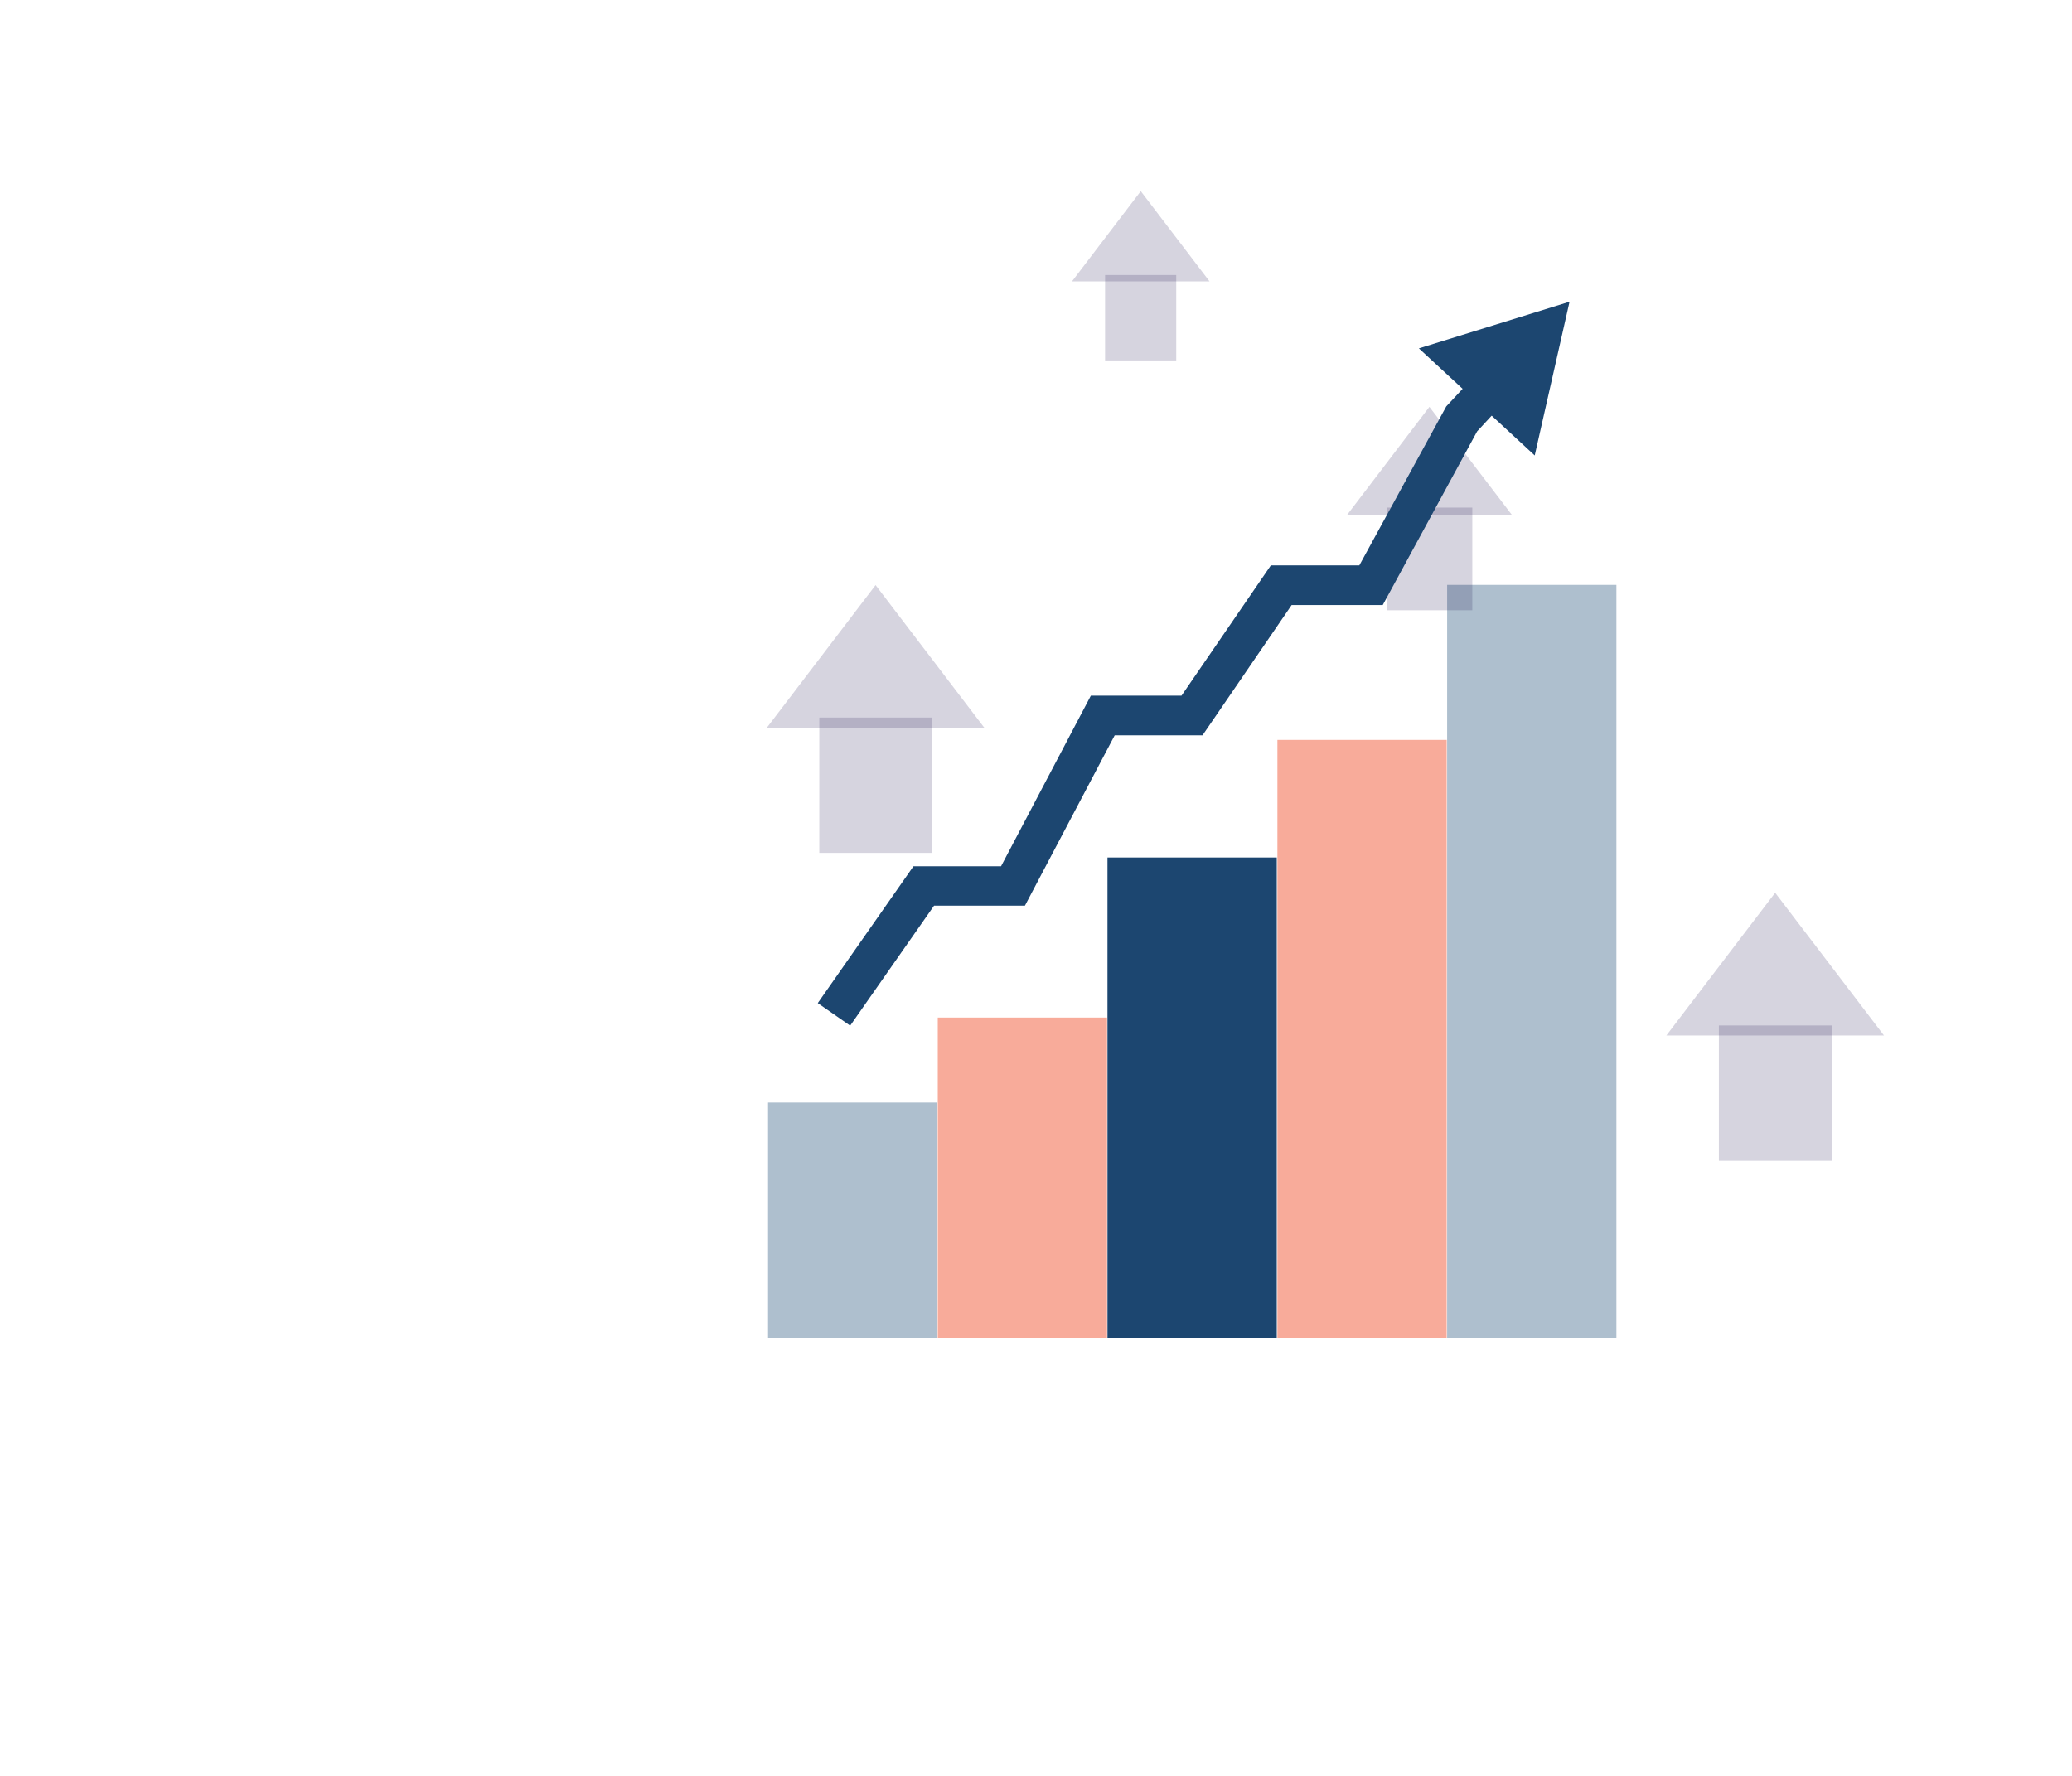 <?xml version="1.0" encoding="UTF-8" standalone="no"?>
<!-- Generator: Adobe Illustrator 16.0.0, SVG Export Plug-In . SVG Version: 6.00 Build 0)  -->

<svg
   xmlns:dc="http://purl.org/dc/elements/1.1/"
   xmlns:cc="http://creativecommons.org/ns#"
   xmlns:rdf="http://www.w3.org/1999/02/22-rdf-syntax-ns#"
   xmlns:svg="http://www.w3.org/2000/svg"
   xmlns="http://www.w3.org/2000/svg"
   xmlns:sodipodi="http://sodipodi.sourceforge.net/DTD/sodipodi-0.dtd"
   xmlns:inkscape="http://www.inkscape.org/namespaces/inkscape"
   version="1.1"
   id="Ñëîé_1"
   x="0px"
   y="0px"
   width="443.662"
   height="380.282"
   viewBox="0 0 443.662 380.282"
   enable-background="new 0 0 600 450"
   xml:space="preserve"
   sodipodi:docname="experience.svg"
   inkscape:version="0.92.4 (5da689c313, 2019-01-14)"><defs
   id="defs363" /><sodipodi:namedview
   pagecolor="#ffffff"
   bordercolor="#666666"
   borderopacity="1"
   objecttolerance="10"
   gridtolerance="10"
   guidetolerance="10"
   inkscape:pageopacity="0"
   inkscape:pageshadow="2"
   inkscape:window-width="1366"
   inkscape:window-height="705"
   id="namedview361"
   showgrid="false"
   inkscape:zoom="0.94666667"
   inkscape:cx="275.59308"
   inkscape:cy="225.8382"
   inkscape:window-x="-8"
   inkscape:window-y="-8"
   inkscape:window-maximized="1"
   inkscape:current-layer="Ñëîé_1" />
<radialGradient
   id="SVGID_1_"
   cx="323.958"
   cy="569.034"
   r="758.158"
   gradientUnits="userSpaceOnUse"
   gradientTransform="matrix(0.739,0,0,0.845,2.8393555e-6,1.3212891e-6)">
	<stop
   offset="0"
   style="stop-color:#6F127E"
   id="stop2" />
	<stop
   offset="0.083"
   style="stop-color:#651078"
   id="stop4" />
	<stop
   offset="0.501"
   style="stop-color:#34095C"
   id="stop6" />
	<stop
   offset="0.82"
   style="stop-color:#16044B"
   id="stop8" />
	<stop
   offset="1"
   style="stop-color:#0B0244"
   id="stop10" />
</radialGradient>




<g
   id="g1713"
   transform="translate(-440.366,-17.423)"><g
     transform="matrix(4.689,0,0,4.689,-99.979,-1070.379)"
     id="g927"><rect
       id="rect925"
       height="10.77"
       width="7.73"
       y="282.34"
       x="150.31"
       style="fill:#aebfce" /></g><g
     style="fill:#f8ab9a;fill-opacity:1"
     transform="matrix(4.689,0,0,4.689,-99.979,-1070.379)"
     id="g931"><rect
       id="rect929"
       height="14.65"
       width="7.73"
       y="278.46"
       x="158.06"
       style="fill:#f8ab9a;fill-opacity:1" /></g><g
     transform="matrix(4.689,0,0,4.689,-99.979,-1070.379)"
     id="g935"><rect
       id="rect933"
       height="21.96"
       width="7.73"
       y="271.15"
       x="165.81"
       style="fill:#1c4670" /></g><g
     style="fill:#f8ab9a;fill-opacity:1"
     transform="matrix(4.689,0,0,4.689,-99.979,-1070.379)"
     id="g939"><rect
       id="rect937"
       height="27.33"
       width="7.73"
       y="265.78"
       x="173.57"
       style="fill:#f8ab9a;fill-opacity:1" /></g><g
     transform="matrix(4.689,0,0,4.689,-99.979,-1070.379)"
     id="g943"><rect
       id="rect941"
       height="34.41"
       width="7.73"
       y="258.7"
       x="181.32"
       style="fill:#aebfce" /></g><g
     style="fill:#0c0041;fill-opacity:0.169"
     id="g1674"><g
       style="fill:#0c0041;fill-opacity:0.169"
       id="g915"
       transform="matrix(4.689,0,0,4.689,-99.979,-1070.379)"><g
         style="fill:#0c0041;fill-opacity:0.169"
         id="g909"><rect
           id="rect907"
           height="4.69"
           width="3.91"
           y="255.17"
           x="178.56"
           style="fill:#0c0041;fill-opacity:0.169" /></g><g
         style="fill:#0c0041;fill-opacity:0.169"
         id="g913"><polygon
           id="polygon911"
           points="184.29,255.52 176.74,255.52 180.51,250.57 "
           style="fill:#0c0041;fill-opacity:0.169" /></g></g><g
       style="fill:#0c0041;fill-opacity:0.169"
       id="g967"
       transform="matrix(4.689,0,0,4.689,-99.979,-1070.379)"><g
         style="fill:#0c0041;fill-opacity:0.169"
         id="g961"><rect
           id="rect959"
           height="6.18"
           width="5.15"
           y="278.82"
           x="193.73"
           style="fill:#0c0041;fill-opacity:0.169" /></g><g
         style="fill:#0c0041;fill-opacity:0.169"
         id="g965"><polygon
           id="polygon963"
           points="201.27,279.28 191.33,279.28 196.3,272.76 "
           style="fill:#0c0041;fill-opacity:0.169" /></g></g><g
       style="fill:#0c0041;fill-opacity:0.169"
       id="g977"
       transform="matrix(4.689,0,0,4.689,-99.979,-1070.379)"><g
         style="fill:#0c0041;fill-opacity:0.169"
         id="g971"><rect
           id="rect969"
           height="6.18"
           width="5.15"
           y="264.76"
           x="152.65"
           style="fill:#0c0041;fill-opacity:0.169" /></g><g
         style="fill:#0c0041;fill-opacity:0.169"
         id="g975"><polygon
           id="polygon973"
           points="160.19,265.23 150.25,265.23 155.22,258.71 "
           style="fill:#0c0041;fill-opacity:0.169" /></g></g><g
       style="fill:#0c0041;fill-opacity:0.169"
       id="g987"
       transform="matrix(4.689,0,0,4.689,-99.979,-1070.379)"><g
         style="fill:#0c0041;fill-opacity:0.169"
         id="g981"><rect
           id="rect979"
           height="3.9"
           width="3.25"
           y="244.55"
           x="165.7"
           style="fill:#0c0041;fill-opacity:0.169" /></g><g
         style="fill:#0c0041;fill-opacity:0.169"
         id="g985"><polygon
           id="polygon983"
           points="170.47,244.84 164.19,244.84 167.33,240.72 "
           style="fill:#0c0041;fill-opacity:0.169" /></g></g></g><g
     transform="matrix(4.689,0,0,4.689,-99.979,-1070.379)"
     id="g957"><g
       id="g949"><polygon
         style="fill:#1c4670"
         points="162.04,273.35 157.89,273.35 154.06,278.83 152.58,277.8 156.95,271.55 160.95,271.55 165.05,263.76 169.19,263.76 173.27,257.81 177.31,257.81 181.28,250.55 182.74,248.98 184.07,250.2 182.69,251.69 178.38,259.62 174.22,259.62 170.15,265.57 166.14,265.57 "
         id="polygon947" /></g><g
       id="g955"><g
         id="g953"><polygon
           style="fill:#1c4670"
           points="186.91,245.77 180.03,247.9 185.32,252.79 "
           id="polygon951" /></g></g></g></g></svg>